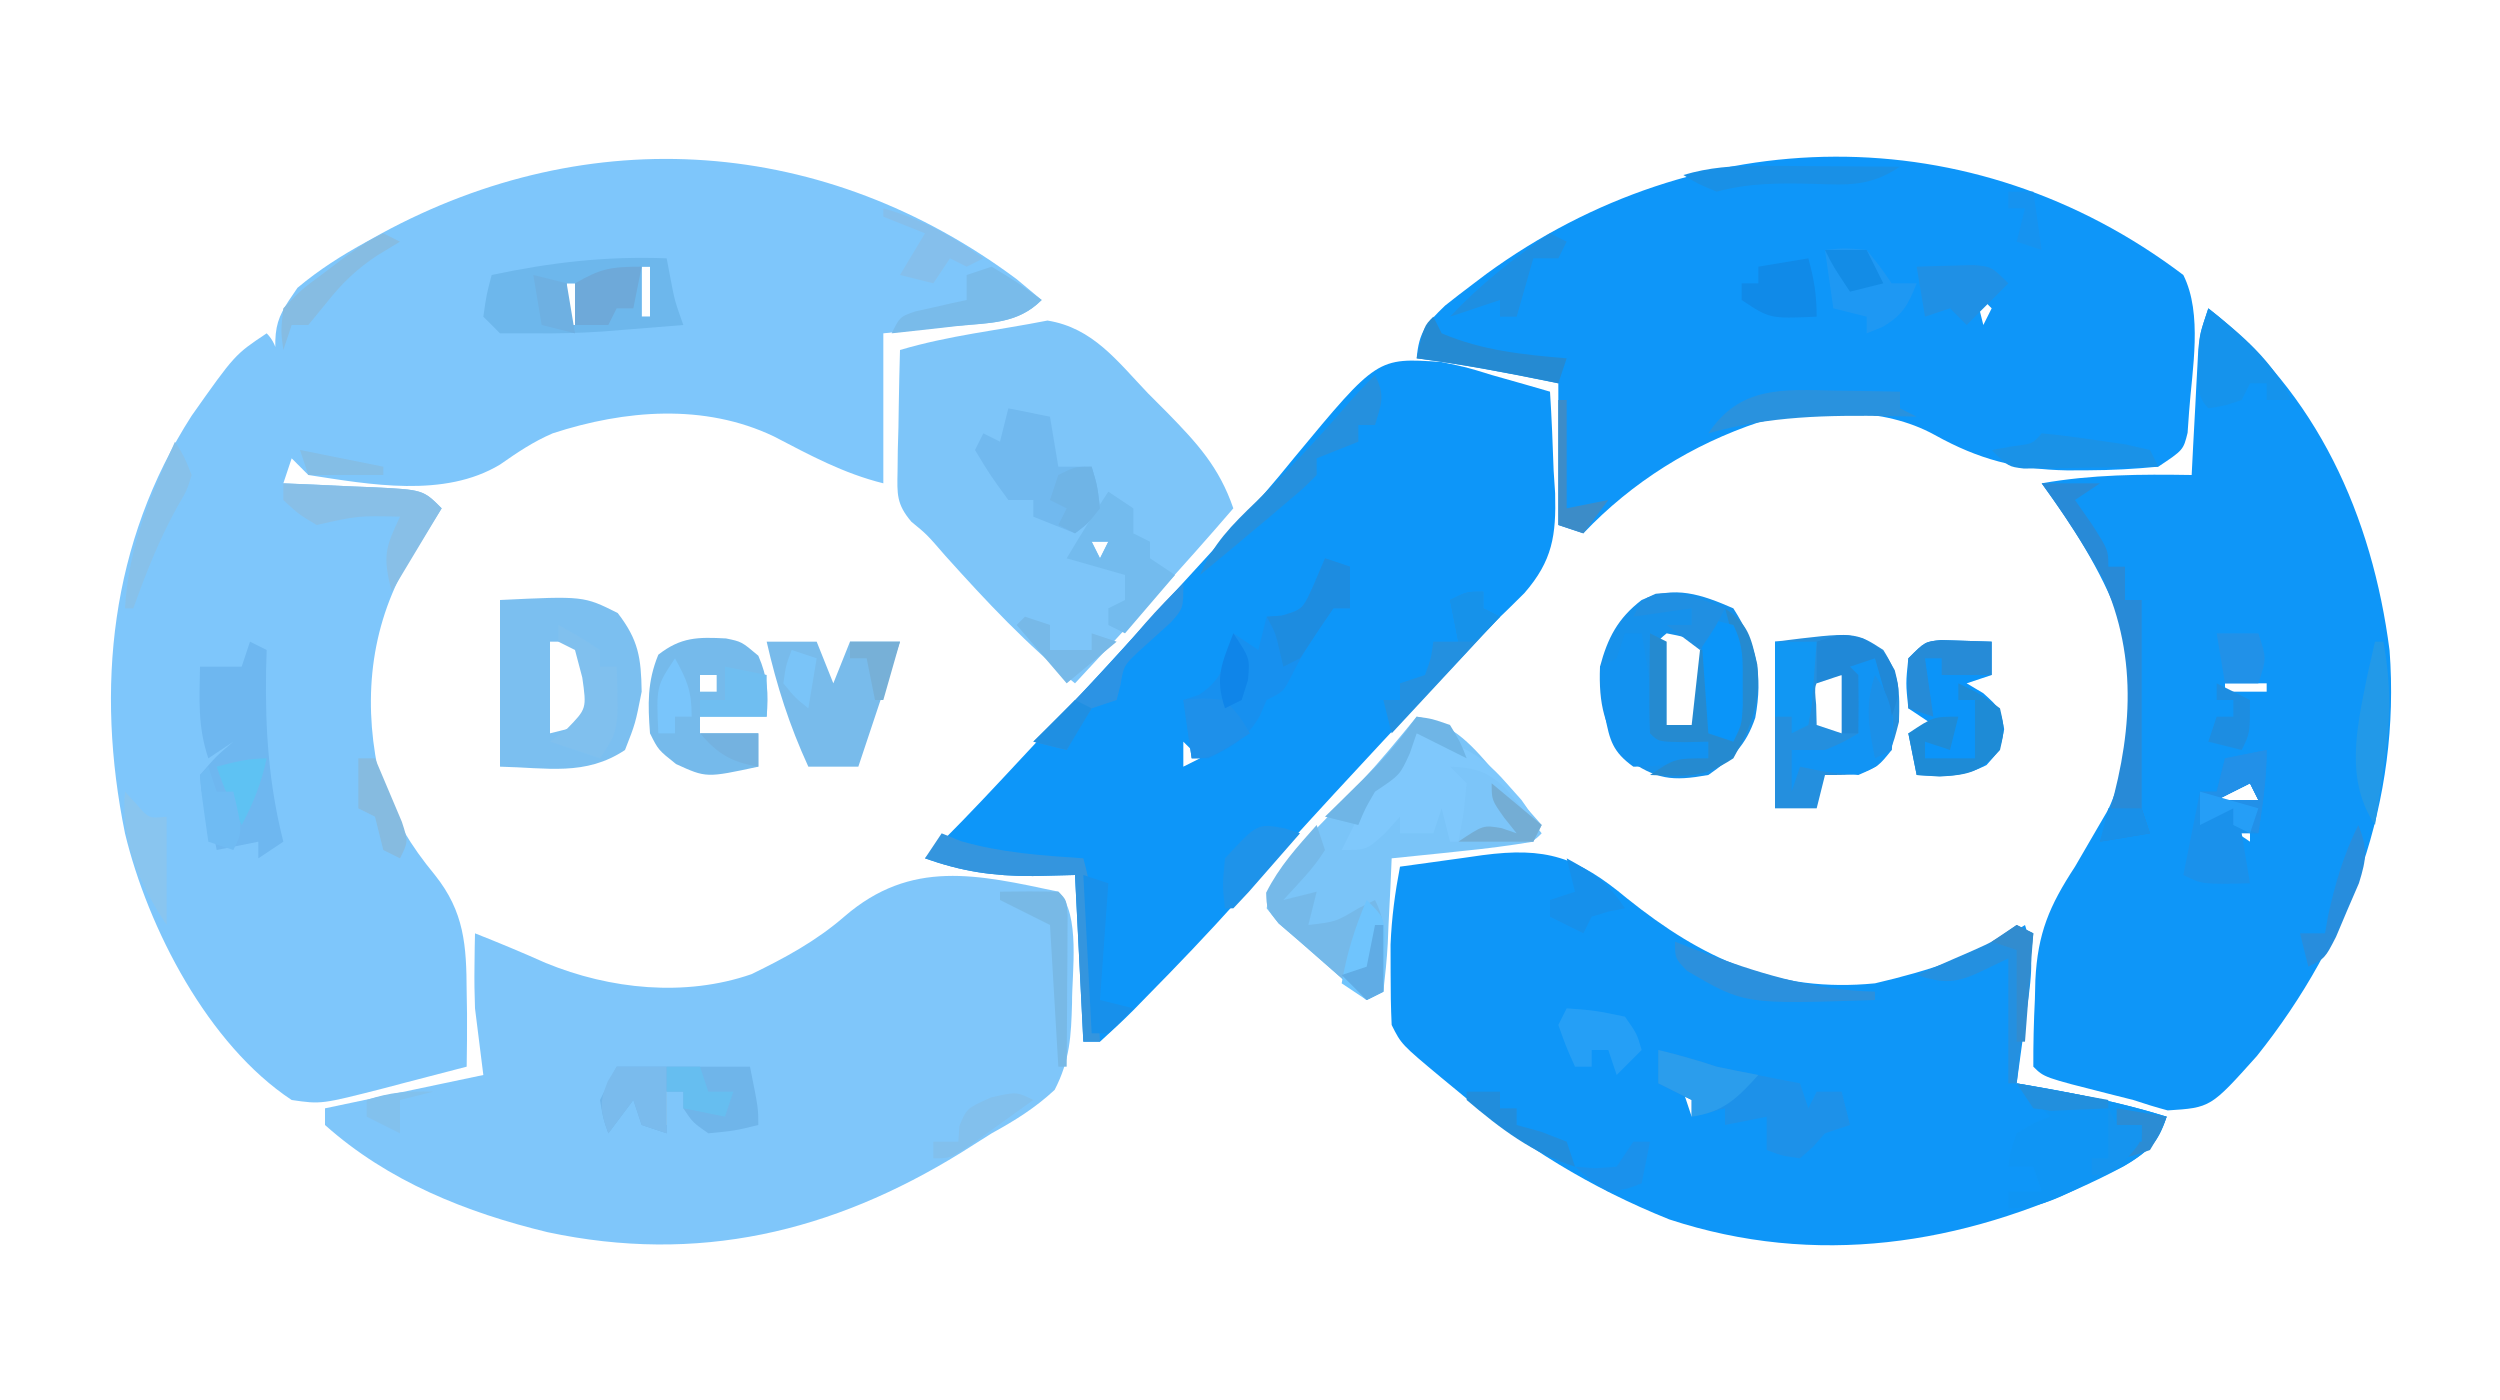 <?xml version="1.0" encoding="UTF-8"?>
<svg version="1.1" xmlns="http://www.w3.org/2000/svg" width="300" height="168">
<path d="M0 0 C0.99 0.825 1.98 1.65 3 2.5 C0.005 5.495 -3.589 5.225 -7.625 5.625 C-10.389 5.914 -13.152 6.202 -16 6.5 C-16 12.44 -16 18.38 -16 24.5 C-20.816 23.296 -24.738 21.156 -29.125 18.875 C-37.474 14.882 -47.034 15.681 -55.668 18.496 C-58.037 19.516 -59.89 20.779 -62 22.25 C-68.704 26.287 -77.59 24.645 -85 23.5 C-85.66 22.84 -86.32 22.18 -87 21.5 C-87.33 22.49 -87.66 23.48 -88 24.5 C-86.796 24.549 -85.592 24.598 -84.352 24.648 C-82.776 24.723 -81.2 24.799 -79.625 24.875 C-78.831 24.906 -78.037 24.937 -77.219 24.969 C-71.227 25.273 -71.227 25.273 -69 27.5 C-69.41 28.152 -69.82 28.805 -70.242 29.477 C-70.781 30.351 -71.32 31.225 -71.875 32.125 C-72.409 32.984 -72.942 33.842 -73.492 34.727 C-77.818 42.684 -78.431 51.564 -76.312 60.352 C-74.716 64.649 -72.727 67.974 -69.812 71.5 C-66.269 75.936 -66.026 79.955 -66 85.5 C-65.986 86.37 -65.972 87.24 -65.957 88.137 C-65.94 90.258 -65.966 92.379 -66 94.5 C-68.561 95.174 -71.123 95.839 -73.688 96.5 C-74.409 96.691 -75.13 96.882 -75.873 97.078 C-83.458 99.018 -83.458 99.018 -87 98.5 C-97.017 91.882 -104.244 77.908 -107 66.5 C-110.551 49.084 -108.771 31.604 -99.004 16.391 C-93.819 9.046 -93.819 9.046 -90 6.5 C-88.337 8.163 -88.64 10.283 -88.438 12.562 C-88.312 13.941 -88.312 13.941 -88.184 15.348 C-88.123 16.058 -88.062 16.768 -88 17.5 C-89.495 5.669 -89.495 5.669 -86.301 1.035 C-83.655 -1.174 -81.022 -2.838 -78 -4.5 C-77.432 -4.815 -76.865 -5.131 -76.28 -5.456 C-51.118 -19.131 -22.95 -17.071 0 0 Z M-45 -1.5 C-45 0.48 -45 2.46 -45 4.5 C-44.67 4.5 -44.34 4.5 -44 4.5 C-44 2.52 -44 0.54 -44 -1.5 C-44.33 -1.5 -44.66 -1.5 -45 -1.5 Z M-51 -0.5 C-51 1.15 -51 2.8 -51 4.5 C-50.67 4.5 -50.34 4.5 -50 4.5 C-50 2.85 -50 1.2 -50 -0.5 C-50.33 -0.5 -50.66 -0.5 -51 -0.5 Z M-58 0.5 C-57 4.5 -57 4.5 -57 4.5 Z M-54 0.5 C-54 2.15 -54 3.8 -54 5.5 C-53.67 5.5 -53.34 5.5 -53 5.5 C-53 3.85 -53 2.2 -53 0.5 C-53.33 0.5 -53.66 0.5 -54 0.5 Z M-63 2.5 C-62 4.5 -62 4.5 -62 4.5 Z M-92 46.5 C-91 48.5 -91 48.5 -91 48.5 Z " fill="#7EC6FB" transform="translate(122,33.5)"/>
<path d="M0 0 C9.081 7.287 17.92 11.355 29.75 10.188 C36.229 8.669 42.135 6.81 47.75 3.188 C49.052 7.092 48.373 10.392 47.812 14.375 C47.663 15.499 47.663 15.499 47.51 16.646 C47.263 18.494 47.007 20.341 46.75 22.188 C47.463 22.309 48.176 22.43 48.91 22.555 C54.302 23.498 59.522 24.561 64.75 26.188 C63.251 30.541 60.566 31.697 56.562 33.688 C40.117 41.619 22.649 44.296 5.062 38.516 C-4.338 34.746 -12.544 29.725 -20.25 23.188 C-20.933 22.625 -21.616 22.063 -22.32 21.484 C-27.091 17.506 -27.091 17.506 -28.25 15.188 C-28.348 13.106 -28.38 11.021 -28.375 8.938 C-28.378 7.819 -28.38 6.7 -28.383 5.547 C-28.256 2.341 -27.851 -0.665 -27.25 -3.812 C-24.689 -4.177 -22.126 -4.529 -19.562 -4.875 C-18.841 -4.979 -18.12 -5.083 -17.377 -5.189 C-9.741 -6.201 -5.986 -4.991 0 0 Z M-6.25 11.188 C-5.25 13.188 -5.25 13.188 -5.25 13.188 Z M-2.25 14.188 C-1.25 16.188 -1.25 16.188 -1.25 16.188 Z M2.75 18.188 C3.75 20.188 3.75 20.188 3.75 20.188 Z M5.75 19.188 C5.75 22.188 5.75 22.188 5.75 22.188 Z M6.75 23.188 C7.08 24.177 7.41 25.168 7.75 26.188 C8.08 25.198 8.41 24.207 8.75 23.188 C8.09 23.188 7.43 23.188 6.75 23.188 Z M20.75 24.188 C21.75 28.188 21.75 28.188 21.75 28.188 Z M23.75 24.188 C24.75 28.188 24.75 28.188 24.75 28.188 Z M13.75 25.188 C14.75 27.188 14.75 27.188 14.75 27.188 Z M26.75 25.188 C27.75 27.188 27.75 27.188 27.75 27.188 Z M16.75 26.188 C17.75 28.188 17.75 28.188 17.75 28.188 Z " fill="#0E96F8" transform="translate(195.25,107.812)"/>
<path d="M0 0 C13.053 10.123 19.661 24.918 21.75 41.062 C23.093 59.074 16.958 75.783 5.832 89.715 C0.279 95.917 0.279 95.917 -4.875 96.25 C-6.263 95.88 -7.638 95.457 -9 95 C-10.441 94.636 -10.441 94.636 -11.91 94.266 C-19.706 92.294 -19.706 92.294 -21 91 C-21.015 88.271 -20.947 85.597 -20.812 82.875 C-20.794 82.127 -20.775 81.38 -20.756 80.609 C-20.477 74.989 -19.079 71.704 -16 67 C-15.099 65.461 -14.203 63.92 -13.312 62.375 C-12.896 61.661 -12.48 60.947 -12.051 60.211 C-8.834 53.443 -8.908 44.4 -10.684 37.246 C-12.929 31.293 -16.28 26.134 -20 21 C-13.974 19.929 -8.111 19.901 -2 20 C-1.909 18.211 -1.909 18.211 -1.816 16.387 C-1.732 14.82 -1.647 13.254 -1.562 11.688 C-1.523 10.902 -1.484 10.116 -1.443 9.307 C-1.401 8.549 -1.36 7.792 -1.316 7.012 C-1.28 6.315 -1.243 5.619 -1.205 4.901 C-1 3 -1 3 0 0 Z M2 45 C2 45.33 2 45.66 2 46 C3.65 46 5.3 46 7 46 C7 45.67 7 45.34 7 45 C5.35 45 3.7 45 2 45 Z M3 50 C7 51 7 51 7 51 Z M5 57 C3.02 57.99 3.02 57.99 1 59 C2.65 59 4.3 59 6 59 C5.67 58.34 5.34 57.68 5 57 Z M2 62 C3.485 62.99 3.485 62.99 5 64 C5 63.34 5 62.68 5 62 C4.01 62 3.02 62 2 62 Z " fill="#0E96F8" transform="translate(265,37)"/>
<path d="M0 0 C2.346 4.692 1.051 11.333 0.688 16.438 C0.629 17.261 0.571 18.085 0.512 18.934 C0 21 0 21 -3 23 C-5.884 23.278 -8.614 23.428 -11.5 23.438 C-12.306 23.441 -13.113 23.444 -13.944 23.447 C-19.96 23.327 -24.527 22.149 -29.836 19.191 C-36.087 15.75 -44.087 16.119 -50.879 17.648 C-58.919 20.325 -66.154 24.836 -72 31 C-73.485 30.505 -73.485 30.505 -75 30 C-75 24.39 -75 18.78 -75 13 C-80.658 11.837 -86.272 10.747 -92 10 C-91.724 6.846 -90.909 5.912 -88.586 3.668 C-87.528 2.826 -86.456 2 -85.375 1.188 C-84.799 0.752 -84.223 0.316 -83.629 -0.133 C-58.265 -18.633 -25.353 -19.186 0 0 Z M-53 -2 C-52 1 -52 1 -52 1 Z M-49 0 C-48 2 -48 2 -48 2 Z M-36 0 C-35 4 -35 4 -35 4 Z M-32 1 C-31 3 -31 3 -31 3 Z M-28 1 C-27 4 -27 4 -27 4 Z M-25 2 C-24.67 3.32 -24.34 4.64 -24 6 C-23.67 5.34 -23.34 4.68 -23 4 C-23.66 3.34 -24.32 2.68 -25 2 Z " fill="#0E96F9" transform="translate(262,33)"/>
<path d="M0 0 C3.027 0.621 3.027 0.621 6.062 1.562 C7.355 1.931 8.648 2.297 9.941 2.66 C10.971 2.958 12.001 3.256 13.062 3.562 C13.268 6.728 13.391 9.892 13.5 13.062 C13.588 14.393 13.588 14.393 13.678 15.75 C13.808 20.821 13.37 23.842 9.988 27.734 C8.697 29.028 7.388 30.304 6.062 31.562 C4.863 32.842 3.67 34.129 2.484 35.422 C1.262 36.72 0.038 38.017 -1.188 39.312 C-9.022 47.636 -16.788 56.012 -24.375 64.562 C-27.946 68.535 -31.624 72.386 -35.375 76.188 C-35.896 76.721 -36.416 77.255 -36.953 77.805 C-38.242 79.097 -39.586 80.335 -40.938 81.562 C-41.597 81.562 -42.258 81.562 -42.938 81.562 C-43.267 74.963 -43.597 68.362 -43.938 61.562 C-46.443 61.624 -46.443 61.624 -49 61.688 C-53.744 61.7 -57.485 61.146 -61.938 59.562 C-60.905 58.543 -60.905 58.543 -59.852 57.504 C-56.592 54.243 -53.452 50.876 -50.312 47.5 C-49.391 46.51 -49.391 46.51 -48.45 45.501 C-42.913 39.551 -37.418 33.564 -31.938 27.562 C-26.789 21.925 -26.789 21.925 -25.268 20.301 C-22.589 17.431 -20.055 14.495 -17.59 11.438 C-7.673 -0.529 -7.673 -0.529 0 0 Z M-11.938 25.562 C-10.938 27.562 -10.938 27.562 -10.938 27.562 Z M-12.938 29.562 C-11.938 31.562 -11.938 31.562 -11.938 31.562 Z M-19.938 31.562 C-19.608 32.222 -19.277 32.883 -18.938 33.562 C-18.608 32.903 -18.277 32.242 -17.938 31.562 C-18.598 31.562 -19.258 31.562 -19.938 31.562 Z M-23.938 35.562 C-22.938 37.562 -22.938 37.562 -22.938 37.562 Z M-29.938 41.562 C-28.938 43.562 -28.938 43.562 -28.938 43.562 Z M-30.938 45.562 C-30.938 46.553 -30.938 47.542 -30.938 48.562 C-30.277 48.233 -29.617 47.903 -28.938 47.562 C-29.598 46.903 -30.258 46.242 -30.938 45.562 Z " fill="#0D96F9" transform="translate(172.938,43.438)"/>
<path d="M0 0 C2.698 2.698 1.619 9.749 1.646 13.353 C1.536 17.318 1.396 20.236 -0.445 23.789 C-2.82 25.983 -5.165 27.437 -8 29 C-9.225 29.768 -10.448 30.54 -11.668 31.316 C-27.207 40.91 -43.298 44.691 -61.281 40.865 C-71.031 38.513 -80.448 34.749 -88 28 C-88 27.34 -88 26.68 -88 26 C-81.73 24.68 -75.46 23.36 -69 22 C-69.33 19.36 -69.66 16.72 -70 14 C-70.059 12.334 -70.089 10.667 -70.062 9 C-70.053 8.237 -70.044 7.474 -70.035 6.688 C-70.024 6.131 -70.012 5.574 -70 5 C-67.134 6.129 -64.313 7.307 -61.5 8.562 C-53.797 11.726 -44.792 12.657 -36.836 9.906 C-32.772 7.932 -29.086 5.941 -25.66 2.973 C-17.653 -3.939 -9.737 -2.065 0 0 Z M-52 22 C-51 25 -51 25 -51 25 Z M-38 22 C-37 25 -37 25 -37 25 Z M-48 23 C-48 24.65 -48 26.3 -48 28 C-47.67 28 -47.34 28 -47 28 C-47 26.35 -47 24.7 -47 23 C-47.33 23 -47.66 23 -48 23 Z " fill="#7FC6FA" transform="translate(127,107)"/>
<path d="M0 0 C5.448 0.883 8.349 4.84 12.051 8.723 C12.818 9.492 13.585 10.261 14.375 11.053 C17.982 14.745 20.601 17.588 22.301 22.535 C16.15 29.703 9.726 36.614 3.301 43.535 C-2.467 38.921 -7.321 33.717 -12.246 28.242 C-14.476 25.665 -14.476 25.665 -16.334 24.144 C-18.13 22.027 -18.047 20.832 -17.992 18.086 C-17.983 17.238 -17.973 16.391 -17.963 15.518 C-17.938 14.637 -17.913 13.755 -17.887 12.848 C-17.873 11.955 -17.86 11.062 -17.846 10.143 C-17.81 7.939 -17.761 5.738 -17.699 3.535 C-11.727 1.767 -6.05 1.199 0 0 Z M-3.699 17.535 C-2.699 19.535 -2.699 19.535 -2.699 19.535 Z M3.301 18.535 C4.301 20.535 4.301 20.535 4.301 20.535 Z M6.301 21.535 C6.301 24.535 6.301 24.535 6.301 24.535 Z M1.301 22.535 C2.301 24.535 2.301 24.535 2.301 24.535 Z M5.301 26.535 C5.631 27.195 5.961 27.855 6.301 28.535 C6.631 27.875 6.961 27.215 7.301 26.535 C6.641 26.535 5.981 26.535 5.301 26.535 Z " fill="#7DC5F9" transform="translate(125.699,38.465)"/>
<path d="M0 0 C4.624 0.836 6.777 3.648 9.75 7.062 C10.257 7.63 10.763 8.198 11.285 8.783 C12.531 10.182 13.767 11.59 15 13 C14.67 13.66 14.34 14.32 14 15 C11.128 15.476 8.329 15.842 5.438 16.125 C4.228 16.255 4.228 16.255 2.994 16.387 C0.997 16.599 -1.001 16.801 -3 17 C-3.049 18.143 -3.098 19.287 -3.148 20.465 C-3.223 21.956 -3.299 23.447 -3.375 24.938 C-3.421 26.07 -3.421 26.07 -3.469 27.225 C-3.573 29.155 -3.779 31.079 -4 33 C-4.99 33.495 -4.99 33.495 -6 34 C-7.992 32.279 -9.976 30.551 -11.949 28.809 C-13.475 27.463 -15.015 26.133 -16.562 24.812 C-17.037 24.214 -17.511 23.616 -18 23 C-17.402 18.416 -14.335 15.813 -11.25 12.625 C-10.191 11.514 -9.134 10.402 -8.078 9.289 C-7.308 8.477 -7.308 8.477 -6.521 7.649 C-4.244 5.181 -2.123 2.602 0 0 Z " fill="#7AC4F8" transform="translate(170,86)"/>
<path d="M0 0 C2.822 4.409 3.577 7.972 2.633 13.133 C1.502 16.468 -0.151 18.018 -3 20 C-7.39 20.784 -9.201 20.556 -12.875 18 C-15.501 14.293 -16.173 11.502 -16 7 C-15.076 3.534 -13.86 1.2 -11 -1 C-7.101 -2.81 -3.797 -1.657 0 0 Z M-8 3 C-9.259 4.034 -9.259 4.034 -9.098 6.285 C-9.086 7.202 -9.074 8.118 -9.062 9.062 C-9.053 9.982 -9.044 10.901 -9.035 11.848 C-9.024 12.558 -9.012 13.268 -9 14 C-7.054 14.591 -7.054 14.591 -5 15 C-3.741 13.966 -3.741 13.966 -3.902 11.715 C-3.914 10.798 -3.926 9.882 -3.938 8.938 C-3.951 7.559 -3.951 7.559 -3.965 6.152 C-3.976 5.442 -3.988 4.732 -4 4 C-5.946 3.409 -5.946 3.409 -8 3 Z " fill="#1691EB" transform="translate(208,73)"/>
<path d="M0 0 C10.033 -0.484 10.033 -0.484 14.125 1.562 C16.625 4.812 16.931 6.913 17 11 C16.25 14.812 16.25 14.812 15 18 C10.254 21.164 5.632 20.121 0 20 C0 13.4 0 6.8 0 0 Z M6 5 C6 8.63 6 12.26 6 16 C7.32 15.67 8.64 15.34 10 15 C11.2 9.718 11.2 9.718 9 5 C8.01 5 7.02 5 6 5 Z " fill="#7BBFF0" transform="translate(60,72)"/>
<path d="M0 0 C1.941 3.087 2.001 4.961 1.875 8.625 C1 12 1 12 -0.812 13.938 C-3 15 -3 15 -7 15 C-7.33 16.32 -7.66 17.64 -8 19 C-9.65 19 -11.3 19 -13 19 C-13 12.4 -13 5.8 -13 -1 C-3.4 -2.2 -3.4 -2.2 0 0 Z M-7 3 C-8.296 4.066 -8.296 4.066 -8.062 6.562 C-8.042 7.367 -8.021 8.171 -8 9 C-7.01 9.33 -6.02 9.66 -5 10 C-3.998 6.417 -3.998 6.417 -5 3 C-5.66 3 -6.32 3 -7 3 Z " fill="#248FDE" transform="translate(226,78)"/>
<path d="M0 0 C1.875 0.387 1.875 0.387 3.875 2.074 C5.01 4.699 5.111 6.556 4.875 9.387 C2.235 9.387 -0.405 9.387 -3.125 9.387 C-3.125 10.047 -3.125 10.707 -3.125 11.387 C-0.815 11.387 1.495 11.387 3.875 11.387 C3.875 12.707 3.875 14.027 3.875 15.387 C-2.367 16.733 -2.367 16.733 -6 15.074 C-8.125 13.387 -8.125 13.387 -9.125 11.387 C-9.385 7.883 -9.468 5.223 -8.125 1.949 C-5.414 -0.169 -3.376 -0.18 0 0 Z M-3.125 4.387 C-3.125 5.047 -3.125 5.707 -3.125 6.387 C-2.465 6.387 -1.805 6.387 -1.125 6.387 C-1.125 5.727 -1.125 5.067 -1.125 4.387 C-1.785 4.387 -2.445 4.387 -3.125 4.387 Z " fill="#75BAEB" transform="translate(87.125,76.613)"/>
<path d="M0 0 C4.752 1.147 7.419 2.133 10.688 5.875 C11.31 6.574 11.933 7.272 12.574 7.992 C14 10 14 10 14 13 C10.7 13 7.4 13 4 13 C3.67 11.68 3.34 10.36 3 9 C2.67 9.99 2.34 10.98 2 12 C0.68 12 -0.64 12 -2 12 C-2 11.34 -2 10.68 -2 10 C-2.598 10.66 -3.196 11.32 -3.812 12 C-6 14 -6 14 -9 14 C-8.333 12.667 -7.667 11.333 -7 10 C-6.711 9.34 -6.423 8.68 -6.125 8 C-4.759 5.572 -2.994 3.929 -1 2 C-0.67 1.34 -0.34 0.68 0 0 Z " fill="#7FC8FC" transform="translate(170,88)"/>
<path d="M0 0 C0.66 0.33 1.32 0.66 2 1 C1.965 2.234 1.965 2.234 1.93 3.492 C1.815 10.612 2.253 17.092 4 24 C3.01 24.66 2.02 25.32 1 26 C1 25.34 1 24.68 1 24 C-0.65 24.33 -2.3 24.66 -4 25 C-4.144 24.258 -4.289 23.515 -4.438 22.75 C-4.903 20.073 -4.903 20.073 -5.812 17.938 C-5.874 17.298 -5.936 16.659 -6 16 C-4.062 13.75 -4.062 13.75 -2 12 C-2.99 12.66 -3.98 13.32 -5 14 C-6.283 10.15 -6.066 7.053 -6 3 C-4.35 3 -2.7 3 -1 3 C-0.67 2.01 -0.34 1.02 0 0 Z M0 3 C1 5 1 5 1 5 Z " fill="#6EB7F0" transform="translate(30,77)"/>
<path d="M0 0 C1.98 0 3.96 0 6 0 C6.66 1.65 7.32 3.3 8 5 C8.66 3.35 9.32 1.7 10 0 C11.98 0 13.96 0 16 0 C14.35 4.95 12.7 9.9 11 15 C9.02 15 7.04 15 5 15 C2.726 10.039 1.214 5.322 0 0 Z " fill="#78BBEB" transform="translate(92,77)"/>
<path d="M0 0 C6.111 1.039 12.077 2.157 18 4 C16.941 7.301 15.875 8.076 12.848 9.922 C11.592 10.544 10.33 11.153 9.062 11.75 C8.429 12.066 7.795 12.382 7.143 12.707 C4.249 14.113 2.256 15 -1 15 C-1 14.34 -1 13.68 -1 13 C0.32 13 1.64 13 3 13 C2.67 12.01 2.34 11.02 2 10 C1.01 10 0.02 10 -1 10 C-0.75 8.125 -0.75 8.125 0 6 C2.062 4.75 2.062 4.75 4 4 C2.68 2.68 1.36 1.36 0 0 Z " fill="#0F95F4" transform="translate(242,130)"/>
<path d="M0 0 C0.144 0.763 0.289 1.526 0.438 2.312 C0.963 5.082 0.963 5.082 2 8 C-0.062 8.169 -2.125 8.335 -4.188 8.5 C-5.336 8.593 -6.485 8.686 -7.668 8.781 C-10.464 8.965 -13.2 9.038 -16 9 C-17.32 9 -18.64 9 -20 9 C-20.66 8.34 -21.32 7.68 -22 7 C-21.625 4.375 -21.625 4.375 -21 2 C-13.91 0.49 -7.25 -0.283 0 0 Z M-3 1 C-3 2.98 -3 4.96 -3 7 C-2.67 7 -2.34 7 -2 7 C-2 5.02 -2 3.04 -2 1 C-2.33 1 -2.66 1 -3 1 Z M-9 2 C-9 3.65 -9 5.3 -9 7 C-8.67 7 -8.34 7 -8 7 C-8 5.35 -8 3.7 -8 2 C-8.33 2 -8.66 2 -9 2 Z M-16 3 C-15 7 -15 7 -15 7 Z M-12 3 C-12 4.65 -12 6.3 -12 8 C-11.67 8 -11.34 8 -11 8 C-11 6.35 -11 4.7 -11 3 C-11.33 3 -11.66 3 -12 3 Z M-21 5 C-20 7 -20 7 -20 7 Z " fill="#6DB7EC" transform="translate(80,31)"/>
<path d="M0 0 C2.018 0.065 4.036 0.13 6.055 0.195 C6.055 1.515 6.055 2.835 6.055 4.195 C5.065 4.525 4.075 4.855 3.055 5.195 C3.715 5.587 4.375 5.979 5.055 6.383 C7.055 8.195 7.055 8.195 7.555 10.695 C7.055 13.195 7.055 13.195 5.43 15.008 C2.483 16.481 0.308 16.417 -2.945 16.195 C-3.275 14.545 -3.605 12.895 -3.945 11.195 C-2.955 10.865 -1.965 10.535 -0.945 10.195 C-1.935 9.535 -2.925 8.875 -3.945 8.195 C-4.258 5.195 -4.258 5.195 -3.945 2.195 C-1.945 0.195 -1.945 0.195 0 0 Z " fill="#0B94F9" transform="translate(232.945,76.805)"/>
<path d="M0 0 C0.99 0.33 1.98 0.66 3 1 C3 2.65 3 4.3 3 6 C2.34 6 1.68 6 1 6 C-0.951 8.682 -2.673 11.328 -4.125 14.312 C-5 16 -5 16 -7 17 C-7.268 17.619 -7.536 18.238 -7.812 18.875 C-9.375 21.672 -11.17 22.585 -14 24 C-14.66 24 -15.32 24 -16 24 C-16.33 21.69 -16.66 19.38 -17 17 C-16.381 16.794 -15.762 16.587 -15.125 16.375 C-12.153 14.452 -11.87 12.334 -11 9 C-10.01 9.66 -9.02 10.32 -8 11 C-7.67 9.68 -7.34 8.36 -7 7 C-6.103 6.938 -6.103 6.938 -5.188 6.875 C-2.649 6.123 -2.649 6.123 -1.25 2.938 C-0.838 1.968 -0.425 0.999 0 0 Z M-6 8 C-5.67 8.66 -5.34 9.32 -5 10 C-4.67 9.34 -4.34 8.68 -4 8 C-4.66 8 -5.32 8 -6 8 Z M-10 12 C-9 14 -9 14 -9 14 Z M-16 18 C-15 20 -15 20 -15 20 Z " fill="#1790EF" transform="translate(159,67)"/>
<path d="M0 0 C2.386 0.576 4.667 1.222 7 2 C8.725 2.372 10.455 2.725 12.188 3.062 C13.089 3.239 13.99 3.416 14.918 3.598 C15.605 3.73 16.292 3.863 17 4 C17.33 4.99 17.66 5.98 18 7 C18.33 6.34 18.66 5.68 19 5 C19.99 5 20.98 5 22 5 C22.33 6.32 22.66 7.64 23 9 C22.01 9.33 21.02 9.66 20 10 C19.526 10.536 19.051 11.072 18.562 11.625 C18.047 12.079 17.531 12.533 17 13 C14.812 12.688 14.812 12.688 13 12 C13 10.68 13 9.36 13 8 C11.35 8.33 9.7 8.66 8 9 C8 8.34 8 7.68 8 7 C6.68 7.33 5.36 7.66 4 8 C4 7.34 4 6.68 4 6 C2.68 5.34 1.36 4.68 0 4 C0 2.68 0 1.36 0 0 Z M2 1 C2 4 2 4 2 4 Z " fill="#1D91E9" transform="translate(199,126)"/>
<path d="M0 0 C5.28 0 10.56 0 16 0 C17 5 17 5 17 7 C14.188 7.688 14.188 7.688 11 8 C9.125 6.688 9.125 6.688 8 5 C8 4.34 8 3.68 8 3 C7.34 3 6.68 3 6 3 C6 4.65 6 6.3 6 8 C5.01 7.67 4.02 7.34 3 7 C2.67 6.01 2.34 5.02 2 4 C1.01 5.32 0.02 6.64 -1 8 C-1.625 6.25 -1.625 6.25 -2 4 C-1.34 2.68 -0.68 1.36 0 0 Z M15 1 C16 4 16 4 16 4 Z " fill="#6FB5EA" transform="translate(74,128)"/>
<path d="M0 0 C0.33 0.99 0.66 1.98 1 3 C-0.404 5.264 -2.197 7.021 -4 9 C-2.68 8.67 -1.36 8.34 0 8 C-0.33 9.32 -0.66 10.64 -1 12 C2.291 11.621 2.291 11.621 5 10 C5.66 9.67 6.32 9.34 7 9 C8.203 11.405 8.101 12.95 8.062 15.625 C8.053 16.442 8.044 17.26 8.035 18.102 C8.024 18.728 8.012 19.355 8 20 C7.34 20.33 6.68 20.66 6 21 C4.008 19.279 2.024 17.551 0.051 15.809 C-1.475 14.463 -3.015 13.133 -4.562 11.812 C-6 10 -6 10 -6.062 8.125 C-4.492 4.983 -2.329 2.628 0 0 Z " fill="#75B9E9" transform="translate(158,99)"/>
<path d="M0 0 C1.65 0.33 3.3 0.66 5 1 C5.33 2.98 5.66 4.96 6 7 C7.32 7 8.64 7 10 7 C10.688 9.312 10.688 9.312 11 12 C9.562 13.812 9.562 13.812 8 15 C5.525 14.01 5.525 14.01 3 13 C3 12.34 3 11.68 3 11 C2.01 11 1.02 11 0 11 C-2.188 8 -2.188 8 -4 5 C-3.67 4.34 -3.34 3.68 -3 3 C-2.34 3.33 -1.68 3.66 -1 4 C-0.67 2.68 -0.34 1.36 0 0 Z M1 7 C2 9 2 9 2 9 Z M8 8 C9 10 9 10 9 10 Z M6 12 C7 14 7 14 7 14 Z " fill="#71B9EF" transform="translate(121,49)"/>
<path d="M0 0 C0 3.411 -0.491 6.631 -1 10 C-1.66 10 -2.32 10 -3 10 C-2.67 11.98 -2.34 13.96 -2 16 C-7.75 16.125 -7.75 16.125 -10 15 C-9.34 11.7 -8.68 8.4 -8 5 C-7.34 5 -6.68 5 -6 5 C-5.67 3.68 -5.34 2.36 -5 1 C-3.35 0.67 -1.7 0.34 0 0 Z M-2 4 C-3.98 4.99 -3.98 4.99 -6 6 C-4.35 6 -2.7 6 -1 6 C-1.33 5.34 -1.66 4.68 -2 4 Z " fill="#1A91EB" transform="translate(272,90)"/>
<path d="M0 0 C2.31 0 4.62 0 7 0 C6.01 0.66 5.02 1.32 4 2 C4.66 2.949 5.32 3.897 6 4.875 C8 8 8 8 8 10 C8.66 10 9.32 10 10 10 C10 11.32 10 12.64 10 14 C10.66 14 11.32 14 12 14 C12 22.333 12 30.667 12 39 C12.33 39.99 12.66 40.98 13 42 C10.03 42.495 10.03 42.495 7 43 C7.217 42.357 7.433 41.714 7.656 41.051 C10.764 30.966 11.759 21.176 7.289 11.367 C5.124 7.392 2.655 3.663 0 0 Z " fill="#288AD7" transform="translate(245,58)"/>
<path d="M0 0 C0.66 0 1.32 0 2 0 C2.66 3.96 3.32 7.92 4 12 C6.97 12.495 6.97 12.495 10 13 C10 13.66 10 14.32 10 15 C6.99 15.581 4.071 16.016 1 16 C-1.458 14.233 -1.836 12.869 -2.387 9.949 C-2.657 7.974 -2.834 5.987 -3 4 C-2.34 3.67 -1.68 3.34 -1 3 C-0.67 2.01 -0.34 1.02 0 0 Z " fill="#1292F0" transform="translate(195,76)"/>
<path d="M0 0 C2.823 1.964 3.074 3.319 3.875 6.75 C4.294 11.287 3.213 14.048 1 18 C-2.644 20.429 -4.712 20.162 -9 20 C-6 18 -6 18 -2 18 C-2 17.34 -2 16.68 -2 16 C-2.969 16.021 -3.939 16.041 -4.938 16.062 C-8 16 -8 16 -9 15 C-9.072 12.98 -9.084 10.958 -9.062 8.938 C-9.053 7.833 -9.044 6.728 -9.035 5.59 C-9.024 4.735 -9.012 3.881 -9 3 C-8.01 3.495 -8.01 3.495 -7 4 C-7 7.3 -7 10.6 -7 14 C-6.01 14 -5.02 14 -4 14 C-3.67 11.03 -3.34 8.06 -3 5 C-2.67 5 -2.34 5 -2 5 C-1.951 5.71 -1.902 6.421 -1.852 7.152 C-1.777 8.071 -1.702 8.991 -1.625 9.938 C-1.555 10.854 -1.486 11.771 -1.414 12.715 C-1.277 13.469 -1.141 14.223 -1 15 C-0.34 15.33 0.32 15.66 1 16 C1.027 14.083 1.046 12.167 1.062 10.25 C1.074 9.183 1.086 8.115 1.098 7.016 C1.015 4.466 0.746 2.421 0 0 Z " fill="#258AD0" transform="translate(207,73)"/>
<path d="M0 0 C1.32 0 2.64 0 4 0 C5.79 3.803 6.548 6.796 6 11 C4.438 12.938 4.438 12.938 2 14 C-1.75 13.688 -1.75 13.688 -5 13 C-5.33 13.99 -5.66 14.98 -6 16 C-6 14.35 -6 12.7 -6 11 C-4.68 11 -3.36 11 -2 11 C0.201 10.067 0.201 10.067 2 9 C1.515 4.354 1.515 4.354 0 0 Z " fill="#1194F4" transform="translate(221,79)"/>
<path d="M0 0 C0.99 0.66 1.98 1.32 3 2 C3 2.99 3 3.98 3 5 C3.66 5.33 4.32 5.66 5 6 C5 6.66 5 7.32 5 8 C5.99 8.66 6.98 9.32 8 10 C6.02 12.31 4.04 14.62 2 17 C1.34 16.67 0.68 16.34 0 16 C0 15.34 0 14.68 0 14 C0.66 13.67 1.32 13.34 2 13 C2 12.01 2 11.02 2 10 C-0.31 9.34 -2.62 8.68 -5 8 C-3.387 5.288 -1.751 2.626 0 0 Z M-2 6 C-1.67 6.66 -1.34 7.32 -1 8 C-0.67 7.34 -0.34 6.68 0 6 C-0.66 6 -1.32 6 -2 6 Z " fill="#73BBEE" transform="translate(133,59)"/>
<path d="M0 0 C4.139 3.3 7.587 6.173 10 11 C9.01 11 8.02 11 7 11 C7 10.34 7 9.68 7 9 C6.34 9 5.68 9 5 9 C4.67 9.66 4.34 10.32 4 11 C2 11.688 2 11.688 0 12 C-1.881 10.119 -1.124 7.501 -1.133 5.008 C-1 3 -1 3 0 0 Z " fill="#1593EC" transform="translate(265,37)"/>
<path d="M0 0 C2.793 0.114 5.583 0.24 8.375 0.375 C9.169 0.406 9.963 0.437 10.781 0.469 C16.773 0.773 16.773 0.773 19 3 C16.03 7.95 16.03 7.95 13 13 C11.927 8.706 12.203 7.805 14 4 C8.917 3.887 8.917 3.887 4 5 C1.812 3.688 1.812 3.688 0 2 C0 1.34 0 0.68 0 0 Z " fill="#88BFE7" transform="translate(34,58)"/>
<path d="M0 0 C0.763 0.309 1.526 0.619 2.312 0.938 C7.173 2.338 11.969 2.66 17 3 C17.78 5.807 18.171 8.42 18.316 11.328 C18.358 12.127 18.4 12.927 18.443 13.75 C18.483 14.575 18.522 15.4 18.562 16.25 C18.606 17.09 18.649 17.931 18.693 18.797 C18.799 20.864 18.9 22.932 19 25 C18.34 25 17.68 25 17 25 C16.505 15.1 16.505 15.1 16 5 C14.329 5.041 12.659 5.082 10.938 5.125 C6.193 5.137 2.453 4.583 -2 3 C-1.34 2.01 -0.68 1.02 0 0 Z " fill="#3495DE" transform="translate(113,100)"/>
<path d="M0 0 C1.245 2.491 0.777 3.411 0 6 C-0.66 6 -1.32 6 -2 6 C-2 6.66 -2 7.32 -2 8 C-3.65 8.66 -5.3 9.32 -7 10 C-7 10.66 -7 11.32 -7 12 C-8.539 13.551 -8.539 13.551 -10.625 15.312 C-11.712 16.237 -11.712 16.237 -12.82 17.18 C-13.54 17.78 -14.259 18.381 -15 19 C-15.924 19.777 -15.924 19.777 -16.867 20.57 C-18.24 21.72 -19.619 22.861 -21 24 C-19.459 20.287 -17.192 18.019 -14.312 15.25 C-10.479 11.5 -6.853 7.674 -3.375 3.594 C-2.302 2.349 -1.162 1.162 0 0 Z " fill="#2590DE" transform="translate(165,45)"/>
<path d="M0 0 C2.913 0.086 4.568 0.579 6.668 2.625 C8.161 4.384 9.604 6.163 11 8 C10 9 10 9 7.934 9.098 C7.11 9.086 6.286 9.074 5.438 9.062 C4.611 9.053 3.785 9.044 2.934 9.035 C2.296 9.024 1.657 9.012 1 9 C1.206 7.886 1.413 6.772 1.625 5.625 C1.749 4.429 1.873 3.232 2 2 C1.34 1.34 0.68 0.68 0 0 Z " fill="#7CC5F9" transform="translate(174,92)"/>
<path d="M0 0 C1.32 0.33 2.64 0.66 4 1 C5.244 3.488 5.133 5.227 5.125 8 C5.128 8.887 5.13 9.774 5.133 10.688 C5 13 5 13 4 15 C3.01 14.67 2.02 14.34 1 14 C0.67 9.38 0.34 4.76 0 0 Z " fill="#0A95F9" transform="translate(204,74)"/>
<path d="M0 0 C2.312 -0.25 2.312 -0.25 5 0 C6.625 2 6.625 2 8 4 C8.99 4 9.98 4 11 4 C9.951 6.622 9.351 7.794 6.875 9.25 C6.256 9.498 5.638 9.745 5 10 C5 9.34 5 8.68 5 8 C3.68 7.67 2.36 7.34 1 7 C0.67 4.69 0.34 2.38 0 0 Z " fill="#1E98F3" transform="translate(219,30)"/>
<path d="M0 0 C0.66 0.33 1.32 0.66 2 1 C1.34 6.94 0.68 12.88 0 19 C-0.33 19 -0.66 19 -1 19 C-1 14.05 -1 9.1 -1 4 C-2.072 4.516 -3.145 5.031 -4.25 5.562 C-7.253 7.006 -8.832 7.058 -12 6 C-11.385 5.734 -10.77 5.469 -10.137 5.195 C-9.328 4.842 -8.52 4.489 -7.688 4.125 C-6.887 3.777 -6.086 3.429 -5.262 3.07 C-2.804 1.974 -2.804 1.974 0 0 Z " fill="#2490E0" transform="translate(242,111)"/>
<path d="M0 0 C2.5 1.188 2.5 1.188 5 3 C5.562 5.5 5.562 5.5 5 8 C2.621 10.653 1.329 10.981 -2.25 11.188 C-3.158 11.126 -4.065 11.064 -5 11 C-5.33 9.35 -5.66 7.7 -6 6 C-3 4 -3 4 0 4 C-0.33 5.32 -0.66 6.64 -1 8 C-1.99 7.67 -2.98 7.34 -4 7 C-4 7.66 -4 8.32 -4 9 C-2.02 9 -0.04 9 2 9 C2 6.69 2 4.38 2 2 C1.34 2 0.68 2 0 2 C0 1.34 0 0.68 0 0 Z " fill="#1E8BD6" transform="translate(235,82)"/>
<path d="M0 0 C0 0.66 0 1.32 0 2 C0.66 2.33 1.32 2.66 2 3 C-2.29 7.62 -6.58 12.24 -11 17 C-11.33 15.68 -11.66 14.36 -12 13 C-11.34 13 -10.68 13 -10 13 C-10 12.34 -10 11.68 -10 11 C-9.01 10.67 -8.02 10.34 -7 10 C-6.267 7.985 -6.267 7.985 -6 6 C-5.01 6 -4.02 6 -3 6 C-3.33 4.35 -3.66 2.7 -4 1 C-2 0 -2 0 0 0 Z " fill="#2390E0" transform="translate(178,71)"/>
<path d="M0 0 C0.741 0.009 1.481 0.018 2.244 0.027 C4.059 0.051 5.873 0.087 7.688 0.125 C7.688 0.785 7.688 1.445 7.688 2.125 C8.348 2.455 9.008 2.785 9.688 3.125 C8.112 3.09 8.112 3.09 6.504 3.055 C-1.081 2.939 -7.954 3.023 -15.312 5.125 C-11.507 -0.583 -6.382 -0.148 0 0 Z " fill="#2992DE" transform="translate(220.312,46.875)"/>
<path d="M0 0 C2.5 1.375 2.5 1.375 5 3 C5 3.66 5 4.32 5 5 C5.66 5 6.32 5 7 5 C7.25 12.625 7.25 12.625 5 16 C3.02 15.34 1.04 14.68 -1 14 C-0.319 13.484 0.361 12.969 1.062 12.438 C3.4 10.037 3.4 10.037 2.875 6.312 C2.442 4.673 2.442 4.673 2 3 C1.34 2.67 0.68 2.34 0 2 C0 1.34 0 0.68 0 0 Z " fill="#80C0EE" transform="translate(67,75)"/>
<path d="M0 0 C3.188 1.938 3.188 1.938 6 4 C3.095 6.905 -0.211 6.713 -4.125 7.125 C-4.879 7.211 -5.633 7.298 -6.41 7.387 C-8.273 7.599 -10.136 7.8 -12 8 C-11 6 -11 6 -9.152 5.367 C-8.421 5.205 -7.691 5.042 -6.938 4.875 C-6.204 4.707 -5.471 4.54 -4.715 4.367 C-4.149 4.246 -3.583 4.125 -3 4 C-3 3.01 -3 2.02 -3 1 C-2.01 0.67 -1.02 0.34 0 0 Z " fill="#79BBEA" transform="translate(119,32)"/>
<path d="M0 0 C0 3 0 3 -1.496 4.684 C-2.788 5.85 -4.079 7.017 -5.371 8.184 C-7.15 9.881 -7.15 9.881 -7.535 12.16 C-7.765 13.071 -7.765 13.071 -8 14 C-8.99 14.33 -9.98 14.66 -11 15 C-12.699 17.498 -12.699 17.498 -14 20 C-15.32 19.67 -16.64 19.34 -18 19 C-17.256 18.273 -17.256 18.273 -16.496 17.531 C-12.327 13.417 -8.347 9.216 -4.543 4.762 C-3.089 3.102 -1.579 1.541 0 0 Z " fill="#2C93E4" transform="translate(142,70)"/>
<path d="M0 0 C2.438 1.375 2.438 1.375 3.812 3.812 C4.438 6.375 4.438 6.375 3.438 9.375 C2.777 7.065 2.118 4.755 1.438 2.375 C0.448 2.705 -0.542 3.035 -1.562 3.375 C-1.232 3.705 -0.902 4.035 -0.562 4.375 C-0.522 6.708 -0.52 9.042 -0.562 11.375 C-1.222 11.375 -1.883 11.375 -2.562 11.375 C-2.562 9.065 -2.562 6.755 -2.562 4.375 C-3.553 4.705 -4.543 5.035 -5.562 5.375 C-5.562 3.725 -5.562 2.075 -5.562 0.375 C-2.562 -0.625 -2.562 -0.625 0 0 Z " fill="#2088D7" transform="translate(223.562,76.625)"/>
<path d="M0 0 C2.174 0.202 4.341 0.486 6.5 0.812 C8.279 1.07 8.279 1.07 10.094 1.332 C11.053 1.552 12.012 1.773 13 2 C13.33 2.66 13.66 3.32 14 4 C11.041 4.054 8.084 4.094 5.125 4.125 C3.862 4.15 3.862 4.15 2.574 4.176 C1.769 4.182 0.963 4.189 0.133 4.195 C-0.611 4.206 -1.354 4.216 -2.121 4.227 C-4 4 -4 4 -6 2 C-4.793 1.783 -4.793 1.783 -3.562 1.562 C-1.079 1.259 -1.079 1.259 0 0 Z " fill="#1A92E7" transform="translate(245,52)"/>
<path d="M0 0 C1.65 0 3.3 0 5 0 C4.886 1.647 4.759 3.292 4.625 4.938 C4.555 5.854 4.486 6.771 4.414 7.715 C4.277 8.469 4.141 9.223 4 10 C3.01 10.495 3.01 10.495 2 11 C2 10.34 2 9.68 2 9 C1.34 9 0.68 9 0 9 C0 6.03 0 3.06 0 0 Z " fill="#1197F3" transform="translate(213,77)"/>
<path d="M0 0 C0 3.411 -0.491 6.631 -1 10 C-1.99 9.67 -2.98 9.34 -4 9 C-4 8.34 -4 7.68 -4 7 C-5.98 7.99 -5.98 7.99 -8 9 C-8 7.68 -8 6.36 -8 5 C-7.34 5 -6.68 5 -6 5 C-5.67 3.68 -5.34 2.36 -5 1 C-3.35 0.67 -1.7 0.34 0 0 Z M-2 4 C-3.98 4.99 -3.98 4.99 -6 6 C-4.35 6 -2.7 6 -1 6 C-1.33 5.34 -1.66 4.68 -2 4 Z " fill="#2290E8" transform="translate(272,90)"/>
<path d="M0 0 C1.875 0.25 1.875 0.25 4 1 C5.25 3.062 5.25 3.062 6 5 C4.02 4.01 2.04 3.02 0 2 C-0.268 2.784 -0.536 3.567 -0.812 4.375 C-2 7 -2 7 -5 9 C-6.192 11.05 -6.192 11.05 -7 13 C-8.32 12.67 -9.64 12.34 -11 12 C-10.457 11.469 -9.915 10.938 -9.355 10.391 C-8.64 9.684 -7.925 8.978 -7.188 8.25 C-6.48 7.554 -5.772 6.858 -5.043 6.141 C-3.177 4.186 -1.568 2.197 0 0 Z " fill="#6FB5E6" transform="translate(170,86)"/>
<path d="M0 0 C2.018 0.065 4.036 0.13 6.055 0.195 C6.055 1.515 6.055 2.835 6.055 4.195 C4.075 4.195 2.095 4.195 0.055 4.195 C0.055 3.535 0.055 2.875 0.055 2.195 C-0.605 2.195 -1.265 2.195 -1.945 2.195 C-1.615 4.505 -1.285 6.815 -0.945 9.195 C-1.935 8.865 -2.925 8.535 -3.945 8.195 C-4.07 5.32 -4.07 5.32 -3.945 2.195 C-1.945 0.195 -1.945 0.195 0 0 Z " fill="#268BD7" transform="translate(232.945,76.805)"/>
<path d="M0 0 C0.99 0.33 1.98 0.66 3 1 C3 2.65 3 4.3 3 6 C2.34 6 1.68 6 1 6 C-0.353 7.987 -1.686 9.987 -3 12 C-3.99 12.495 -3.99 12.495 -5 13 C-5.144 12.381 -5.289 11.762 -5.438 11.125 C-5.932 8.967 -5.932 8.967 -7 7 C-6.103 6.938 -6.103 6.938 -5.188 6.875 C-2.649 6.123 -2.649 6.123 -1.25 2.938 C-0.838 1.968 -0.425 0.999 0 0 Z " fill="#1D8CE0" transform="translate(159,67)"/>
<path d="M0 0 C2 2 2 2 2.195 4.164 C2.172 4.976 2.149 5.788 2.125 6.625 C2.107 7.442 2.089 8.26 2.07 9.102 C2.036 10.041 2.036 10.041 2 11 C1.01 11.495 1.01 11.495 0 12 C-0.99 11.34 -1.98 10.68 -3 10 C-2.39 6.442 -1.422 3.317 0 0 Z " fill="#6FC4FD" transform="translate(164,108)"/>
<path d="M0 0 C0.454 0.495 0.907 0.99 1.375 1.5 C2.876 3.226 2.876 3.226 5 3 C5 7.29 5 11.58 5 16 C1.757 11.136 -0.558 5.953 0 0 Z " fill="#89C5EF" transform="translate(15,95)"/>
<path d="M0 0 C1.105 1.766 1.105 1.766 2 4 C1.426 5.859 1.426 5.859 0.312 7.75 C-1.897 11.735 -3.468 15.71 -5 20 C-5.33 20 -5.66 20 -6 20 C-5.575 12.639 -3.017 6.679 0 0 Z " fill="#87C1EA" transform="translate(21,53)"/>
<path d="M0 0 C0.66 0.33 1.32 0.66 2 1 C1.67 1.66 1.34 2.32 1 3 C0.01 3 -0.98 3 -2 3 C-2.66 5.31 -3.32 7.62 -4 10 C-4.66 10 -5.32 10 -6 10 C-6 9.34 -6 8.68 -6 8 C-7.98 8.66 -9.96 9.32 -12 10 C-8.299 6.075 -4.45 3.054 0 0 Z " fill="#1E8FE2" transform="translate(186,28)"/>
<path d="M0 0 C1.458 -0.054 2.916 -0.093 4.375 -0.125 C5.187 -0.148 5.999 -0.171 6.836 -0.195 C9 0 9 0 11 2 C9.35 3.65 7.7 5.3 6 7 C5.34 6.34 4.68 5.68 4 5 C3.01 5.33 2.02 5.66 1 6 C0.67 4.02 0.34 2.04 0 0 Z " fill="#1F90E5" transform="translate(230,32)"/>
<path d="M0 0 C0.687 2.491 1 4.379 1 7 C-4.625 7.25 -4.625 7.25 -8 5 C-8 4.34 -8 3.68 -8 3 C-7.34 3 -6.68 3 -6 3 C-6 2.34 -6 1.68 -6 1 C-4.02 0.67 -2.04 0.34 0 0 Z M-4 2 C-3 4 -3 4 -3 4 Z " fill="#108AE8" transform="translate(217,31)"/>
<path d="M0 0 C0.603 0.197 1.207 0.394 1.828 0.598 C0.519 2.101 -0.794 3.6 -2.109 5.098 C-2.84 5.933 -3.571 6.768 -4.324 7.629 C-4.934 8.279 -5.544 8.928 -6.172 9.598 C-6.502 9.598 -6.832 9.598 -7.172 9.598 C-7.484 6.848 -7.484 6.848 -7.172 3.598 C-3.289 -0.609 -3.289 -0.609 0 0 Z " fill="#1E93EA" transform="translate(154.172,99.402)"/>
<path d="M0 0 C0.33 0 0.66 0 1 0 C1.967 5.202 1.891 9.696 1.062 14.938 C0.913 15.963 0.913 15.963 0.76 17.01 C0.515 18.674 0.259 20.337 0 22 C-3.59 16.616 -2.218 10.561 -1 4.438 C-0.675 2.956 -0.345 1.476 0 0 Z " fill="#2299E8" transform="translate(285,77)"/>
<path d="M0 0 C2.386 0.576 4.667 1.222 7 2 C8.664 2.348 10.33 2.684 12 3 C9.472 5.799 7.796 7.458 4 8 C4 7.34 4 6.68 4 6 C2.68 5.34 1.36 4.68 0 4 C0 2.68 0 1.36 0 0 Z M2 1 C2 4 2 4 2 4 Z " fill="#2B9DEC" transform="translate(199,126)"/>
<path d="M0 0 C0.99 0.33 1.98 0.66 3 1 C2.67 5.62 2.34 10.24 2 15 C3.32 15.33 4.64 15.66 6 16 C4.625 17.5 4.625 17.5 3 19 C2.34 19 1.68 19 1 19 C0.67 12.73 0.34 6.46 0 0 Z " fill="#1790EB" transform="translate(130,105)"/>
<path d="M0 0 C0.33 0.66 0.66 1.32 1 2 C5.879 4.074 10.774 4.559 16 5 C15.67 5.99 15.34 6.98 15 8 C14.359 7.867 13.719 7.734 13.059 7.598 C8.05 6.575 3.069 5.661 -2 5 C-1.125 1.125 -1.125 1.125 0 0 Z " fill="#258AD2" transform="translate(172,38)"/>
<path d="M0 0 C1.98 0 3.96 0 6 0 C6 2.64 6 5.28 6 8 C5.01 7.67 4.02 7.34 3 7 C2.67 6.01 2.34 5.02 2 4 C1.01 5.32 0.02 6.64 -1 8 C-1.931 5.394 -2.149 4.358 -1.062 1.75 C-0.712 1.173 -0.361 0.595 0 0 Z " fill="#7ABBED" transform="translate(74,128)"/>
<path d="M0 0 C1.342 0.524 1.342 0.524 2.711 1.059 C9.8 3.727 16.354 5.806 24 6 C24 6.33 24 6.66 24 7 C8.318 7.528 8.318 7.528 1.438 3.5 C0 2 0 2 0 0 Z " fill="#2B90DD" transform="translate(201,113)"/>
<path d="M0 0 C2.312 -0.25 2.312 -0.25 5 0 C6.812 2 6.812 2 8 4 C3.25 7 3.25 7 1 7 C0.67 4.69 0.34 2.38 0 0 Z M1 1 C2 3 2 3 2 3 Z " fill="#1E90EA" transform="translate(142,84)"/>
<path d="M0 0 C3.375 0.25 3.375 0.25 7 1 C8.438 3.062 8.438 3.062 9 5 C8.01 5.99 7.02 6.98 6 8 C5.67 7.01 5.34 6.02 5 5 C4.34 5 3.68 5 3 5 C3 5.66 3 6.32 3 7 C2.34 7 1.68 7 1 7 C-0.062 4.625 -0.062 4.625 -1 2 C-0.67 1.34 -0.34 0.68 0 0 Z " fill="#259FF6" transform="translate(188,121)"/>
<path d="M0 0 C2.333 -0.042 4.667 -0.041 7 0 C8 1 8 1 8.114 2.949 C8.108 3.782 8.103 4.615 8.098 5.473 C8.094 6.372 8.091 7.271 8.088 8.197 C8.08 9.143 8.071 10.088 8.062 11.062 C8.058 12.012 8.053 12.961 8.049 13.939 C8.037 16.293 8.021 18.646 8 21 C7.67 21 7.34 21 7 21 C6.67 15.39 6.34 9.78 6 4 C4.02 3.01 2.04 2.02 0 1 C0 0.67 0 0.34 0 0 Z " fill="#78B9E6" transform="translate(120,107)"/>
<path d="M0 0 C-0.33 1.65 -0.66 3.3 -1 5 C-1.66 5 -2.32 5 -3 5 C-3.33 5.66 -3.66 6.32 -4 7 C-5.32 7 -6.64 7 -8 7 C-8 5.35 -8 3.7 -8 2 C-4.912 0.235 -3.767 0 0 0 Z " fill="#6EA9D9" transform="translate(77,32)"/>
<path d="M0 0 C0.66 0.33 1.32 0.66 2 1 C1.113 1.536 0.226 2.072 -0.688 2.625 C-3.157 4.248 -4.914 5.938 -6.75 8.25 C-7.492 9.158 -8.235 10.065 -9 11 C-9.66 11 -10.32 11 -11 11 C-11.33 11.99 -11.66 12.98 -12 14 C-12.305 11.766 -12.305 11.766 -12 9 C-9.883 6.797 -9.883 6.797 -7.125 4.75 C-6.22 4.064 -5.315 3.378 -4.383 2.672 C-2 1 -2 1 0 0 Z " fill="#86BCE2" transform="translate(46,28)"/>
<path d="M0 0 C1.129 2.825 0.995 4.016 0.074 6.98 C-0.383 8.039 -0.841 9.097 -1.312 10.188 C-1.762 11.254 -2.212 12.32 -2.676 13.418 C-4 16 -4 16 -6 17 C-6.33 15.68 -6.66 14.36 -7 13 C-6.01 13 -5.02 13 -4 13 C-3.876 12.299 -3.752 11.598 -3.625 10.875 C-2.803 7.094 -1.734 3.467 0 0 Z " fill="#278DDD" transform="translate(283,99)"/>
<path d="M0 0 C1.65 0.33 3.3 0.66 5 1 C5 2.65 5 4.3 5 6 C2.36 6 -0.28 6 -3 6 C-3 5.34 -3 4.68 -3 4 C-2.01 4 -1.02 4 0 4 C0 2.68 0 1.36 0 0 Z " fill="#6FBEF1" transform="translate(87,80)"/>
<path d="M0 0 C4.615 1.319 8.099 3.214 12 6 C11.01 6.495 11.01 6.495 10 7 C9.34 6.67 8.68 6.34 8 6 C7.01 7.485 7.01 7.485 6 9 C4.68 8.67 3.36 8.34 2 8 C2.99 6.35 3.98 4.7 5 3 C2.525 2.01 2.525 2.01 0 1 C0 0.67 0 0.34 0 0 Z " fill="#85BFEC" transform="translate(106,25)"/>
<path d="M0 0 C0.98 0.003 1.959 0.006 2.969 0.01 C3.985 0.018 5 0.027 6.047 0.035 C7.594 0.042 7.594 0.042 9.172 0.049 C11.714 0.061 14.255 0.077 16.797 0.098 C13.159 2.523 10.546 2.293 6.359 2.16 C2.256 2.068 -1.249 2.042 -5.203 3.098 C-7.453 2.16 -7.453 2.16 -9.203 1.098 C-6.065 0.172 -3.266 -0.019 0 0 Z " fill="#1990E6" transform="translate(211.203,19.902)"/>
<path d="M0 0 C0.99 0.33 1.98 0.66 3 1 C3 1.99 3 2.98 3 4 C4.65 4 6.3 4 8 4 C8 3.34 8 2.68 8 2 C8.99 2.33 9.98 2.66 11 3 C9.02 4.65 7.04 6.3 5 8 C3.02 5.69 1.04 3.38 -1 1 C-0.67 0.67 -0.34 0.34 0 0 Z " fill="#77B9E8" transform="translate(123,74)"/>
<path d="M0 0 C-1.621 1.172 -3.247 2.338 -4.875 3.5 C-5.78 4.15 -6.685 4.799 -7.617 5.469 C-10 7 -10 7 -12 7 C-12 6.34 -12 5.68 -12 5 C-11.01 5 -10.02 5 -9 5 C-8.959 4.381 -8.918 3.763 -8.875 3.125 C-8 1 -8 1 -5.062 -0.312 C-2 -1 -2 -1 0 0 Z " fill="#82C0ED" transform="translate(124,132)"/>
<path d="M0 0 C3.265 1.804 4.889 2.834 7 6 C6.361 6.124 5.721 6.247 5.062 6.375 C4.042 6.684 4.042 6.684 3 7 C2.67 7.66 2.34 8.32 2 9 C0.68 8.34 -0.64 7.68 -2 7 C-2 6.34 -2 5.68 -2 5 C-1.01 4.67 -0.02 4.34 1 4 C0.67 2.68 0.34 1.36 0 0 Z " fill="#1690EB" transform="translate(188,103)"/>
<path d="M0 0 C1.65 0 3.3 0 5 0 C6 3 6 3 5 6 C3.68 6 2.36 6 1 6 C0.67 4.02 0.34 2.04 0 0 Z " fill="#2191E8" transform="translate(266,76)"/>
<path d="M0 0 C1.32 0 2.64 0 4 0 C4 0.66 4 1.32 4 2 C4.66 2 5.32 2 6 2 C6 2.66 6 3.32 6 4 C7.454 4.402 7.454 4.402 8.938 4.812 C9.948 5.204 10.959 5.596 12 6 C12.33 6.99 12.66 7.98 13 9 C7.973 7.429 3.971 4.38 0 1 C0 0.67 0 0.34 0 0 Z " fill="#218DDC" transform="translate(176,131)"/>
<path d="M0 0 C1.32 0 2.64 0 4 0 C4.33 0.99 4.66 1.98 5 3 C5.99 3 6.98 3 8 3 C7.67 3.99 7.34 4.98 7 6 C5.35 5.67 3.7 5.34 2 5 C2 4.34 2 3.68 2 3 C1.34 3 0.68 3 0 3 C0 2.01 0 1.02 0 0 Z " fill="#66BEF0" transform="translate(80,128)"/>
<path d="M0 0 C-1 2 -1 2 -3 5 C-4.32 4.01 -5.64 3.02 -7 2 C-6.01 2 -5.02 2 -4 2 C-4 1.34 -4 0.68 -4 0 C-6.31 0.33 -8.62 0.66 -11 1 C-10 -1 -10 -1 -8.312 -1.75 C-5.173 -2.089 -2.911 -1.125 0 0 Z " fill="#208FE2" transform="translate(207,73)"/>
<path d="M0 0 C0.33 0 0.66 0 1 0 C1 4.29 1 8.58 1 13 C2.65 12.67 4.3 12.34 6 12 C5.01 13.32 4.02 14.64 3 16 C2.01 15.67 1.02 15.34 0 15 C0 10.05 0 5.1 0 0 Z " fill="#3C8CC8" transform="translate(187,48)"/>
<path d="M0 0 C0.66 0 1.32 0 2 0 C1.67 1.65 1.34 3.3 1 5 C-0.75 5.688 -0.75 5.688 -3 6 C-5.25 4.562 -5.25 4.562 -7 3 C-6.216 3.062 -5.433 3.124 -4.625 3.188 C-3.759 3.126 -2.893 3.064 -2 3 C-1.34 2.01 -0.68 1.02 0 0 Z " fill="#1A91EC" transform="translate(196,137)"/>
<path d="M0 0 C1.32 0.66 2.64 1.32 4 2 C4 6 4 6 3 8 C1.68 7.67 0.36 7.34 -1 7 C-0.67 6.01 -0.34 5.02 0 4 C0.66 4 1.32 4 2 4 C2 3.34 2 2.68 2 2 C1.34 2 0.68 2 0 2 C0 1.34 0 0.68 0 0 Z " fill="#1D8DE1" transform="translate(266,82)"/>
<path d="M0 0 C1.461 2.647 2 3.894 2 7 C1.34 7 0.68 7 0 7 C0 7.66 0 8.32 0 9 C-0.66 9 -1.32 9 -2 9 C-2.25 3.375 -2.25 3.375 0 0 Z " fill="#79C5FB" transform="translate(81,79)"/>
<path d="M0 0 C-0.628 2.929 -1.586 5.361 -3 8 C-4.206 5.668 -5.165 3.504 -6 1 C-3.924 0.447 -2.156 0 0 0 Z " fill="#5EC2F3" transform="translate(32,91)"/>
<path d="M0 0 C0.688 2.312 0.688 2.312 1 5 C-0.438 6.812 -0.438 6.812 -2 8 C-2.66 7.67 -3.32 7.34 -4 7 C-3.67 6.34 -3.34 5.68 -3 5 C-3.66 4.67 -4.32 4.34 -5 4 C-4.67 3.01 -4.34 2.02 -4 1 C-2 0 -2 0 0 0 Z M-2 1 C-1 3 -1 3 -1 3 Z " fill="#6FB4E6" transform="translate(131,56)"/>
<path d="M0 0 C0.66 0 1.32 0 2 0 C2.697 1.621 3.382 3.247 4.062 4.875 C4.637 6.232 4.637 6.232 5.223 7.617 C6 10 6 10 5 12 C4.34 11.67 3.68 11.34 3 11 C2.667 9.667 2.333 8.333 2 7 C1.34 6.67 0.68 6.34 0 6 C0 4.02 0 2.04 0 0 Z " fill="#86BBE0" transform="translate(43,91)"/>
<path d="M0 0 C1.98 1.65 3.96 3.3 6 5 C5.67 5.66 5.34 6.32 5 7 C2.03 7 -0.94 7 -4 7 C-1 5 -1 5 1.188 5.375 C1.786 5.581 2.384 5.787 3 6 C2.257 5.072 2.257 5.072 1.5 4.125 C0 2 0 2 0 0 Z " fill="#74ADD4" transform="translate(179,94)"/>
<path d="M0 0 C0.33 0.99 0.66 1.98 1 3 C1.66 3 2.32 3 3 3 C4.125 7.75 4.125 7.75 3 10 C2.01 9.67 1.02 9.34 0 9 C-0.879 2.848 -0.879 2.848 -1 1 C-0.67 0.67 -0.34 0.34 0 0 Z " fill="#6FBBF3" transform="translate(25,92)"/>
<path d="M0 0 C0 0.66 0 1.32 0 2 C0.66 2.33 1.32 2.66 2 3 C0.625 4.5 0.625 4.5 -1 6 C-1.66 6 -2.32 6 -3 6 C-3.33 4.35 -3.66 2.7 -4 1 C-2 0 -2 0 0 0 Z " fill="#1692EA" transform="translate(178,71)"/>
<path d="M0 0 C0.66 0.33 1.32 0.66 2 1 C1.67 5.29 1.34 9.58 1 14 C0.67 14 0.34 14 0 14 C0 10.37 0 6.74 0 3 C-0.99 2.67 -1.98 2.34 -3 2 C-2.01 1.34 -1.02 0.68 0 0 Z " fill="#328CCF" transform="translate(242,111)"/>
<path d="M0 0 C1.32 0.33 2.64 0.66 4 1 C4.33 2.98 4.66 4.96 5 7 C3.68 6.67 2.36 6.34 1 6 C0.67 4.02 0.34 2.04 0 0 Z " fill="#6EB0E2" transform="translate(64,33)"/>
<path d="M0 0 C2.97 0.495 2.97 0.495 6 1 C5.25 2.938 5.25 2.938 4 5 C1.875 5.75 1.875 5.75 0 6 C0.33 5.34 0.66 4.68 1 4 C1.66 4 2.32 4 3 4 C3 3.34 3 2.68 3 2 C2.01 2 1.02 2 0 2 C0 1.34 0 0.68 0 0 Z " fill="#2B8CD4" transform="translate(254,133)"/>
<path d="M0 0 C0.66 0.33 1.32 0.66 2 1 C0.515 3.475 0.515 3.475 -1 6 C-2.32 5.67 -3.64 5.34 -5 5 C-3.35 3.35 -1.7 1.7 0 0 Z " fill="#1F8FE2" transform="translate(129,84)"/>
<path d="M0 0 C0.99 0.33 1.98 0.66 3 1 C2.67 2.98 2.34 4.96 2 7 C0.438 5.75 0.438 5.75 -1 4 C-0.688 1.812 -0.688 1.812 0 0 Z " fill="#7AC4F8" transform="translate(95,78)"/>
<path d="M0 0 C0.33 0.66 0.66 1.32 1 2 C1.99 2 2.98 2 4 2 C4 4 4 4 2.125 6.125 C0 8 0 8 -2 8 C-2 7.34 -2 6.68 -2 6 C-1.34 6 -0.68 6 0 6 C0 4.02 0 2.04 0 0 Z " fill="#1594EF" transform="translate(253,133)"/>
<path d="M0 0 C-1.32 0.33 -2.64 0.66 -4 1 C-4 2.32 -4 3.64 -4 5 C-5.32 4.34 -6.64 3.68 -8 3 C-8 2.34 -8 1.68 -8 1 C-5.072 0.024 -3.044 -0.082 0 0 Z " fill="#82C1ED" transform="translate(52,131)"/>
<path d="M0 0 C3.63 0.66 7.26 1.32 11 2 C11 2.33 11 2.66 11 3 C9.543 3.081 8.084 3.139 6.625 3.188 C5.813 3.222 5.001 3.257 4.164 3.293 C3.45 3.196 2.736 3.1 2 3 C1.34 2.01 0.68 1.02 0 0 Z " fill="#228FDD" transform="translate(242,130)"/>
<path d="M0 0 C2.31 0.66 4.62 1.32 7 2 C6.67 2.99 6.34 3.98 6 5 C5.34 4.67 4.68 4.34 4 4 C4 3.34 4 2.68 4 2 C2.02 2.99 2.02 2.99 0 4 C0 2.68 0 1.36 0 0 Z " fill="#259EF7" transform="translate(264,95)"/>
<path d="M0 0 C2.31 0 4.62 0 7 0 C7 1.32 7 2.64 7 4 C3.73 3.436 2.174 2.5 0 0 Z " fill="#74B2E0" transform="translate(84,88)"/>
<path d="M0 0 C2.29 3.435 2.178 4.985 2 9 C1.01 9.495 1.01 9.495 0 10 C-0.749 6.337 -1.238 3.576 0 0 Z " fill="#1B90E8" transform="translate(225,81)"/>
<path d="M0 0 C4.95 0.99 4.95 0.99 10 2 C10 2.33 10 2.66 10 3 C7.03 3 4.06 3 1 3 C0.67 2.01 0.34 1.02 0 0 Z " fill="#84BEE6" transform="translate(36,54)"/>
<path d="M0 0 C1.65 0 3.3 0 5 0 C5.66 1.32 6.32 2.64 7 4 C5.68 4.33 4.36 4.66 3 5 C1 2 1 2 0 0 Z " fill="#138CE6" transform="translate(219,30)"/>
<path d="M0 0 C0.33 0 0.66 0 1 0 C1 2.64 1 5.28 1 8 C0.01 8.495 0.01 8.495 -1 9 C-1.99 8.01 -2.98 7.02 -4 6 C-3.01 5.67 -2.02 5.34 -1 5 C-0.67 3.35 -0.34 1.7 0 0 Z " fill="#60ACE5" transform="translate(165,111)"/>
<path d="M0 0 C1.32 0 2.64 0 4 0 C4.33 0.99 4.66 1.98 5 3 C3.02 3.33 1.04 3.66 -1 4 C-0.67 2.68 -0.34 1.36 0 0 Z " fill="#1890E9" transform="translate(253,97)"/>
<path d="M0 0 C1.98 0 3.96 0 6 0 C5.34 2.31 4.68 4.62 4 7 C3.67 7 3.34 7 3 7 C2.67 5.35 2.34 3.7 2 2 C1.34 2 0.68 2 0 2 C0 1.34 0 0.68 0 0 Z " fill="#77B0D7" transform="translate(102,77)"/>
<path d="M0 0 C2 3 2 3 1.75 5.625 C1.502 6.409 1.255 7.192 1 8 C0.01 8.495 0.01 8.495 -1 9 C-2.255 5.234 -1.371 3.628 0 0 Z " fill="#0F85E9" transform="translate(148,76)"/>
<path d="M0 0 C0.99 0 1.98 0 3 0 C3.33 2.31 3.66 4.62 4 7 C3.01 6.67 2.02 6.34 1 6 C1.33 4.68 1.66 3.36 2 2 C1.34 2 0.68 2 0 2 C0 1.34 0 0.68 0 0 Z " fill="#1693F0" transform="translate(241,23)"/>
</svg>
